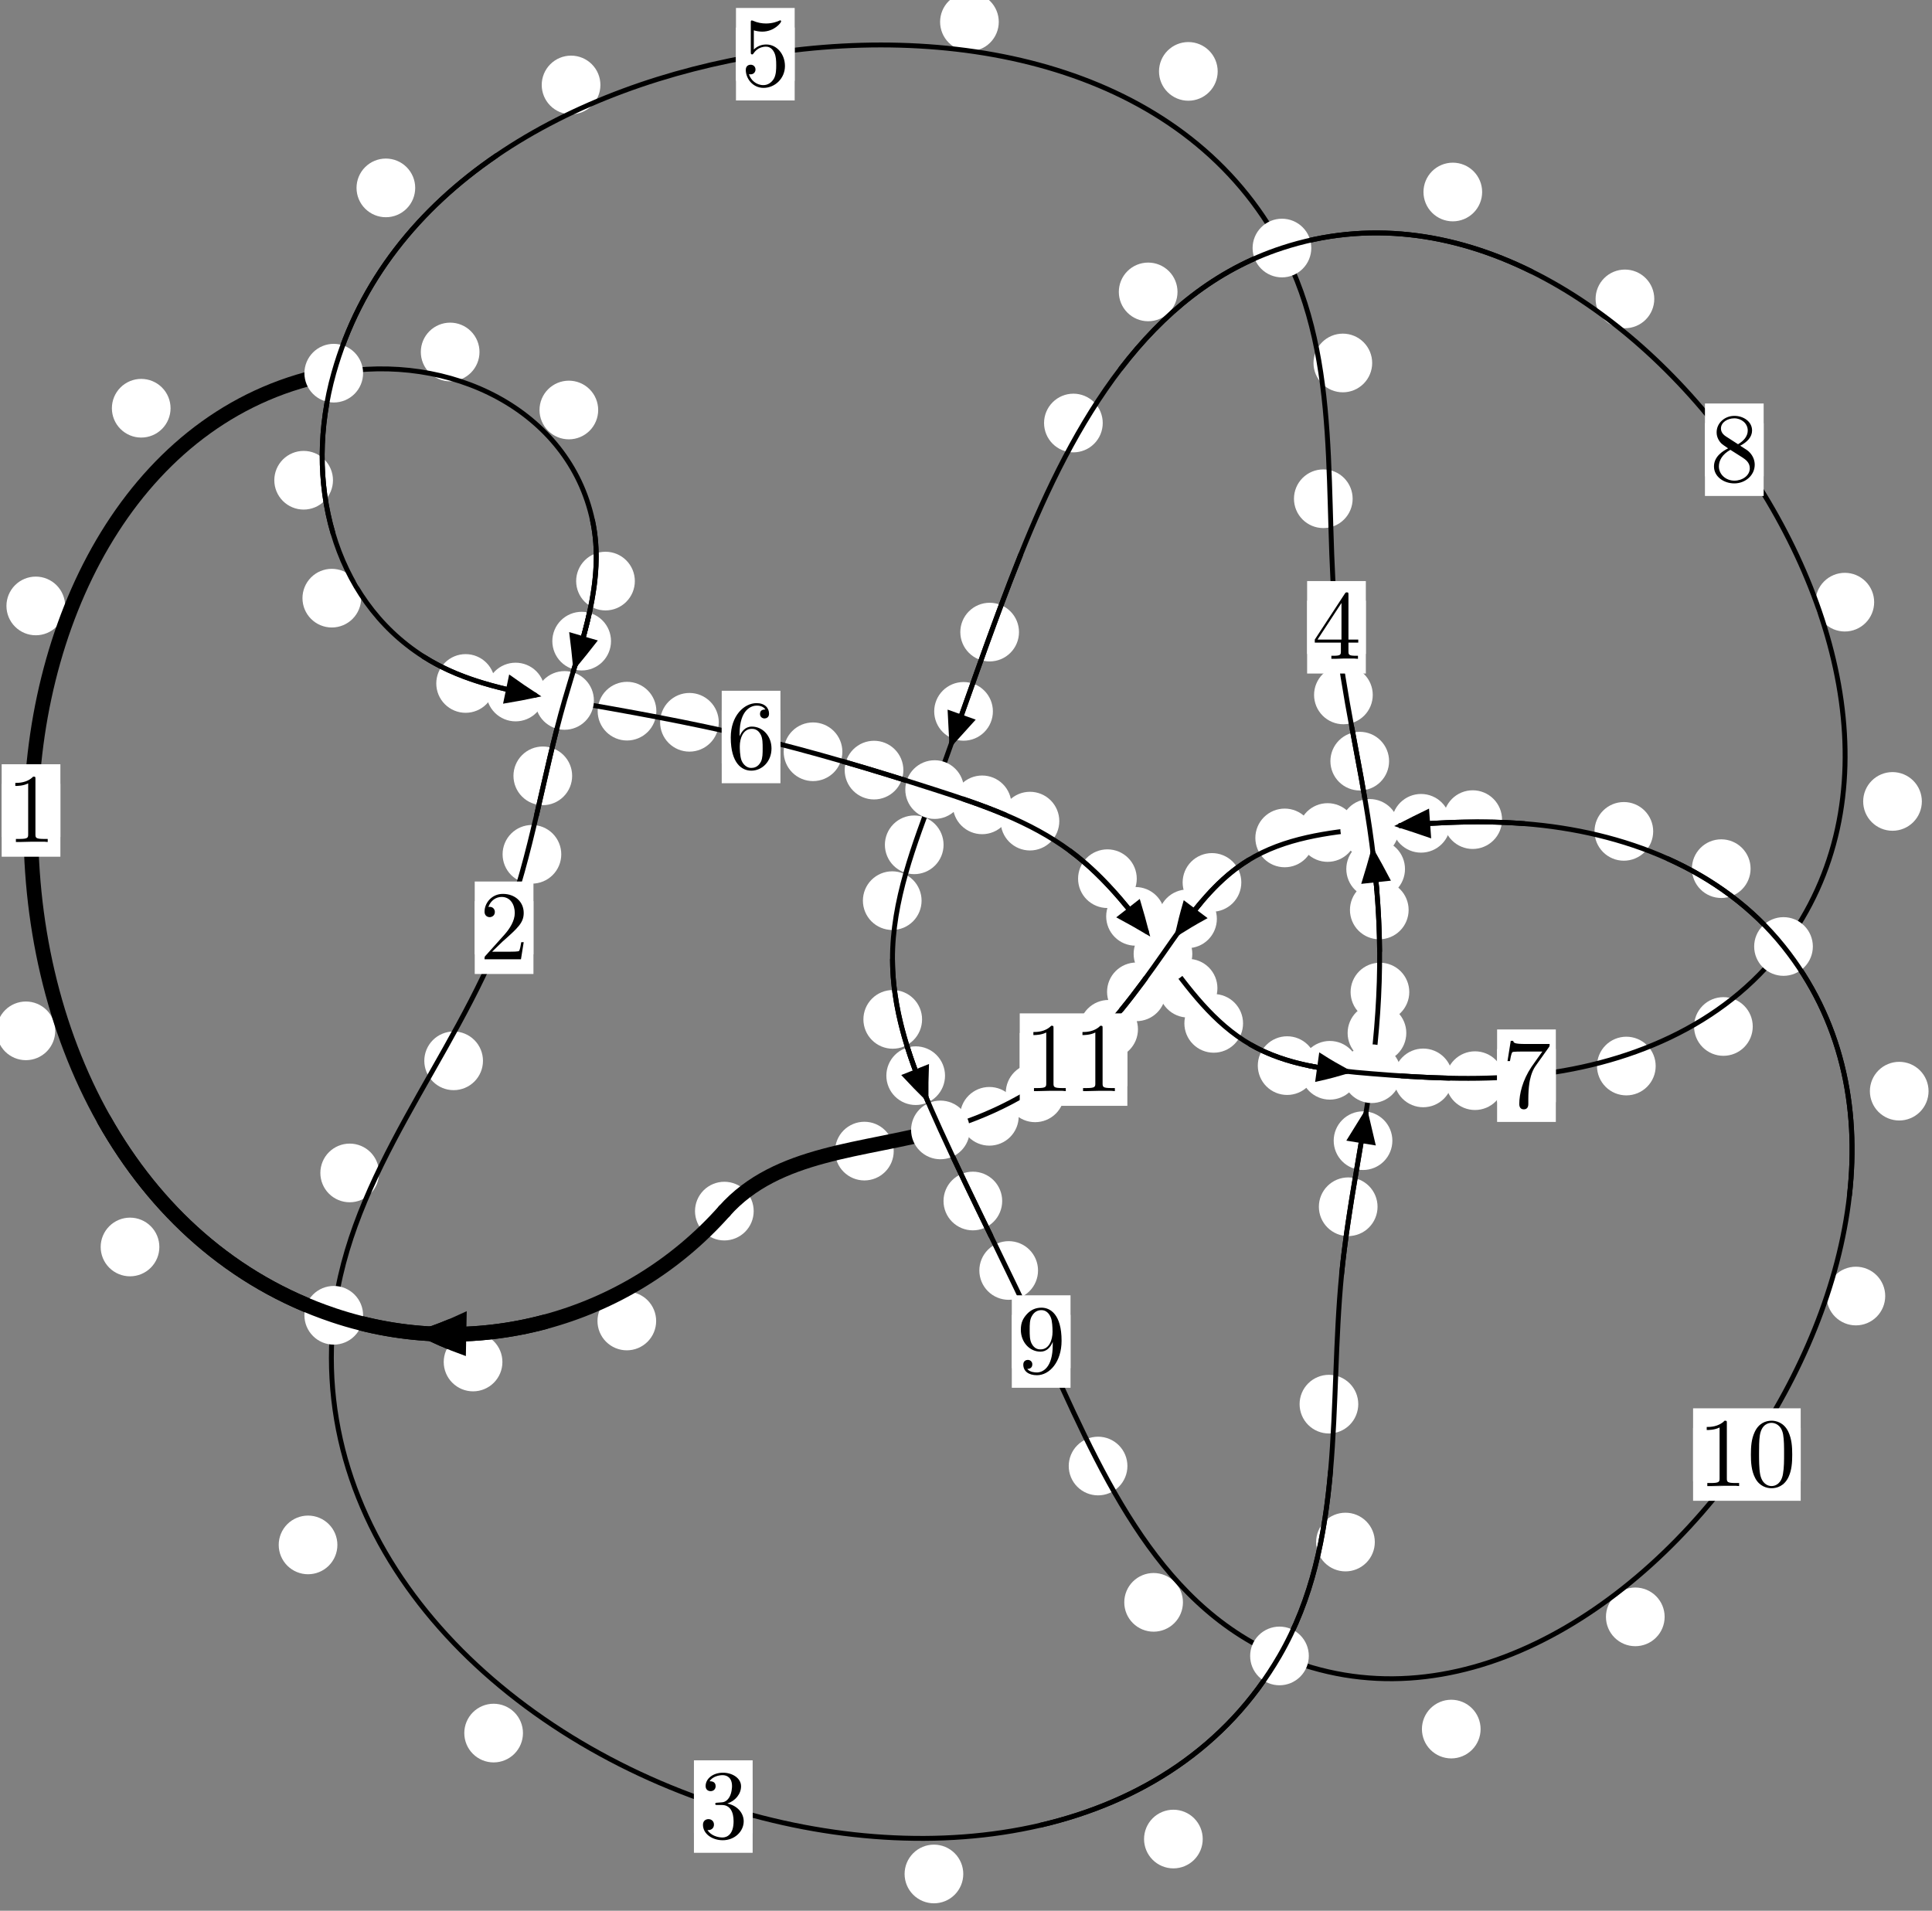 <?xml version="1.0"?>
<!-- Created by MetaPost 1.999 on 2021.07.06:0006 -->
<svg version="1.1" xmlns="http://www.w3.org/2000/svg" xmlns:xlink="http://www.w3.org/1999/xlink" width="196.815" height="194.664" viewBox="0 0 196.815 194.664">
<rect x="0" y="0" width="196.815" height="194.664" fill="#808080" stroke="none"/>
<!-- Original BoundingBox: -34.350357 -59.905960 162.464401 134.757782 -->
  <defs>
    <g transform="scale(0.01,0.01)" id="GLYPHcmr10_48">
      <path style="fill-rule: evenodd;" d="M460 -320C460 -400,455 -480,420 -554C374 -650,292 -666,250 -666C190 -666,117 -640,76 -547C44 -478,39 -400,39 -320C39 -245,43 -155,84 -79C127 2,200 22,249 22C303 22,379 1,423 -94C455 -163,460 -241,460 -320M249 -0C210 -0,151 -25,133 -121C122 -181,122 -273,122 -332C122 -396,122 -462,130 -516C149 -635,224 -644,249 -644C282 -644,348 -626,367 -527C377 -471,377 -395,377 -332C377 -257,377 -189,366 -125C351 -30,294 -0,249 -0"></path>
    </g>
    <g transform="scale(0.01,0.01)" id="GLYPHcmr10_49">
      <path style="fill-rule: evenodd;" d="M294 -640C294 -664,294 -666,271 -666C209 -602,121 -602,89 -602L89 -571C109 -571,168 -571,220 -597L220 -79C220 -43,217 -31,127 -31L95 -31L95 -0L257 -0L130 -3L217 -3L257 -3L297 -3L384 -3L419 -0L419 -31L387 -31C297 -31,294 -42,294 -79"></path>
    </g>
    <g transform="scale(0.01,0.01)" id="GLYPHcmr10_50">
      <path style="fill-rule: evenodd;" d="M127 -77L233 -180C389 -318,449 -372,449 -472C449 -586,359 -666,237 -666C124 -666,50 -574,50 -485C50 -429,100 -429,103 -429C120 -429,155 -441,155 -482C155 -508,137 -534,102 -534C94 -534,92 -534,89 -533C112 -598,166 -635,224 -635C315 -635,358 -554,358 -472C358 -392,308 -313,253 -251L61 -37C50 -26,50 -24,50 -0L421 -0L449 -174L424 -174C419 -144,412 -100,402 -85C395 -77,329 -77,307 -77"></path>
    </g>
    <g transform="scale(0.01,0.01)" id="GLYPHcmr10_51">
      <path style="fill-rule: evenodd;" d="M290 -352C372 -379,430 -449,430 -528C430 -610,342 -666,246 -666C145 -666,69 -606,69 -530C69 -497,91 -478,120 -478C151 -478,171 -500,171 -529C171 -579,124 -579,109 -579C140 -628,206 -641,242 -641C283 -641,338 -619,338 -529C338 -517,336 -459,310 -415C280 -367,246 -364,221 -363C213 -362,189 -360,182 -360C174 -359,167 -358,167 -348C167 -337,174 -337,191 -337L235 -337C317 -337,354 -269,354 -171C354 -35,285 -6,241 -6C198 -6,123 -23,88 -82C123 -77,154 -99,154 -137C154 -173,127 -193,98 -193C74 -193,42 -179,42 -135C42 -44,135 22,244 22C366 22,457 -69,457 -171C457 -253,394 -331,290 -352"></path>
    </g>
    <g transform="scale(0.01,0.01)" id="GLYPHcmr10_52">
      <path style="fill-rule: evenodd;" d="M294 -165L294 -78C294 -42,292 -31,218 -31L197 -31L197 -0L332 -0L238 -3L290 -3L332 -3L374 -3L427 -3L468 -0L468 -31L447 -31C373 -31,371 -42,371 -78L371 -165L471 -165L471 -196L371 -196L371 -651C371 -671,371 -677,355 -677C346 -677,343 -677,335 -665L28 -196L28 -165M300 -196L56 -196L300 -569"></path>
    </g>
    <g transform="scale(0.01,0.01)" id="GLYPHcmr10_53">
      <path style="fill-rule: evenodd;" d="M449 -201C449 -320,367 -420,259 -420C211 -420,168 -404,132 -369L132 -564C152 -558,185 -551,217 -551C340 -551,410 -642,410 -655C410 -661,407 -666,400 -666C399 -666,397 -666,392 -663C372 -654,323 -634,256 -634C216 -634,170 -641,123 -662C115 -665,113 -665,111 -665C101 -665,101 -657,101 -641L101 -345C101 -327,101 -319,115 -319C122 -319,124 -322,128 -328C139 -344,176 -398,257 -398C309 -398,334 -352,342 -334C358 -297,360 -258,360 -208C360 -173,360 -113,336 -71C312 -32,275 -6,229 -6C156 -6,99 -59,82 -118C85 -117,88 -116,99 -116C132 -116,149 -141,149 -165C149 -189,132 -214,99 -214C85 -214,50 -207,50 -161C50 -75,119 22,231 22C347 22,449 -74,449 -201"></path>
    </g>
    <g transform="scale(0.01,0.01)" id="GLYPHcmr10_54">
      <path style="fill-rule: evenodd;" d="M132 -328L132 -352C132 -605,256 -641,307 -641C331 -641,373 -635,395 -601C380 -601,340 -601,340 -556C340 -525,364 -510,386 -510C402 -510,432 -519,432 -558C432 -618,388 -666,305 -666C177 -666,42 -537,42 -316C42 -49,158 22,251 22C362 22,457 -72,457 -204C457 -331,368 -427,257 -427C189 -427,152 -376,132 -328M251 -6C188 -6,158 -66,152 -81C134 -128,134 -208,134 -226C134 -304,166 -404,256 -404C272 -404,318 -404,349 -342C367 -305,367 -254,367 -205C367 -157,367 -107,350 -71C320 -11,274 -6,251 -6"></path>
    </g>
    <g transform="scale(0.01,0.01)" id="GLYPHcmr10_55">
      <path style="fill-rule: evenodd;" d="M476 -609C485 -621,485 -623,485 -644L242 -644C120 -644,118 -657,114 -676L89 -676L56 -470L81 -470C84 -486,93 -549,106 -561C113 -567,191 -567,204 -567L411 -567C400 -551,321 -442,299 -409C209 -274,176 -135,176 -33C176 -23,176 22,222 22C268 22,268 -23,268 -33L268 -84C268 -139,271 -194,279 -248C283 -271,297 -357,341 -419"></path>
    </g>
    <g transform="scale(0.01,0.01)" id="GLYPHcmr10_56">
      <path style="fill-rule: evenodd;" d="M163 -457C117 -487,113 -521,113 -538C113 -599,178 -641,249 -641C322 -641,386 -589,386 -517C386 -460,347 -412,287 -377M309 -362C381 -399,430 -451,430 -517C430 -609,341 -666,250 -666C150 -666,69 -592,69 -499C69 -481,71 -436,113 -389C124 -377,161 -352,186 -335C128 -306,42 -250,42 -151C42 -45,144 22,249 22C362 22,457 -61,457 -168C457 -204,446 -249,408 -291C389 -312,373 -322,309 -362M209 -320L332 -242C360 -223,407 -193,407 -132C407 -58,332 -6,250 -6C164 -6,92 -68,92 -151C92 -209,124 -273,209 -320"></path>
    </g>
    <g transform="scale(0.01,0.01)" id="GLYPHcmr10_57">
      <path style="fill-rule: evenodd;" d="M367 -318L367 -286C367 -52,263 -6,205 -6C188 -6,134 -8,107 -42C151 -42,159 -71,159 -88C159 -119,135 -134,113 -134C97 -134,67 -125,67 -86C67 -19,121 22,206 22C335 22,457 -114,457 -329C457 -598,342 -666,253 -666C198 -666,149 -648,106 -603C65 -558,42 -516,42 -441C42 -316,130 -218,242 -218C303 -218,344 -260,367 -318M243 -241C227 -241,181 -241,150 -304C132 -341,132 -391,132 -440C132 -494,132 -541,153 -578C180 -628,218 -641,253 -641C299 -641,332 -607,349 -562C361 -530,365 -467,365 -421C365 -338,331 -241,243 -241"></path>
    </g>
  </defs>
  <path d="M66.843 134.581C66.843 133.788,66.528 133.028,65.968 132.467C65.407 131.907,64.647 131.592,63.854 131.592C63.062 131.592,62.301 131.907,61.741 132.467C61.181 133.028,60.866 133.788,60.866 134.581C60.866 135.373,61.181 136.133,61.741 136.694C62.301 137.254,63.062 137.569,63.854 137.569C64.647 137.569,65.407 137.254,65.968 136.694C66.528 136.133,66.843 135.373,66.843 134.581Z" style="fill: rgb(100%,100%,100%);stroke: none;"></path>
  <path d="M76.779 123.385C76.779 122.592,76.464 121.832,75.903 121.271C75.343 120.711,74.583 120.396,73.79 120.396C72.997 120.396,72.237 120.711,71.677 121.271C71.116 121.832,70.801 122.592,70.801 123.385C70.801 124.177,71.116 124.938,71.677 125.498C72.237 126.059,72.997 126.374,73.79 126.374C74.583 126.374,75.343 126.059,75.903 125.498C76.464 124.938,76.779 124.177,76.779 123.385Z" style="fill: rgb(100%,100%,100%);stroke: none;"></path>
  <path d="M16.234 127.04C16.234 126.248,15.919 125.487,15.358 124.927C14.798 124.366,14.038 124.051,13.245 124.051C12.452 124.051,11.692 124.366,11.132 124.927C10.571 125.487,10.256 126.248,10.256 127.04C10.256 127.833,10.571 128.593,11.132 129.154C11.692 129.714,12.452 130.029,13.245 130.029C14.038 130.029,14.798 129.714,15.358 129.154C15.919 128.593,16.234 127.833,16.234 127.04Z" style="fill: rgb(100%,100%,100%);stroke: none;"></path>
  <path d="M51.181 138.759C51.181 137.966,50.866 137.206,50.305 136.646C49.745 136.085,48.985 135.77,48.192 135.77C47.399 135.77,46.639 136.085,46.079 136.646C45.518 137.206,45.203 137.966,45.203 138.759C45.203 139.552,45.518 140.312,46.079 140.872C46.639 141.433,47.399 141.748,48.192 141.748C48.985 141.748,49.745 141.433,50.305 140.872C50.866 140.312,51.181 139.552,51.181 138.759Z" style="fill: rgb(100%,100%,100%);stroke: none;"></path>
  <path d="M6.634 61.732C6.634 60.939,6.319 60.179,5.759 59.619C5.198 59.058,4.438 58.743,3.645 58.743C2.853 58.743,2.092 59.058,1.532 59.619C0.972 60.179,0.657 60.939,0.657 61.732C0.657 62.525,0.972 63.285,1.532 63.845C2.092 64.406,2.853 64.721,3.645 64.721C4.438 64.721,5.198 64.406,5.759 63.845C6.319 63.285,6.634 62.525,6.634 61.732Z" style="fill: rgb(100%,100%,100%);stroke: none;"></path>
  <path d="M5.627 105.02C5.627 104.228,5.312 103.467,4.752 102.907C4.191 102.347,3.431 102.032,2.638 102.032C1.846 102.032,1.086 102.347,0.525 102.907C-0.035 103.467,-0.35 104.228,-0.35 105.02C-0.35 105.813,-0.035 106.573,0.525 107.134C1.086 107.694,1.846 108.009,2.638 108.009C3.431 108.009,4.191 107.694,4.752 107.134C5.312 106.573,5.627 105.813,5.627 105.02Z" style="fill: rgb(100%,100%,100%);stroke: none;"></path>
  <path d="M48.847 35.859C48.847 35.066,48.532 34.306,47.972 33.746C47.411 33.185,46.651 32.87,45.858 32.87C45.066 32.87,44.305 33.185,43.745 33.746C43.184 34.306,42.869 35.066,42.869 35.859C42.869 36.652,43.184 37.412,43.745 37.972C44.305 38.533,45.066 38.848,45.858 38.848C46.651 38.848,47.411 38.533,47.972 37.972C48.532 37.412,48.847 36.652,48.847 35.859Z" style="fill: rgb(100%,100%,100%);stroke: none;"></path>
  <path d="M17.375 41.59C17.375 40.797,17.06 40.037,16.5 39.477C15.939 38.916,15.179 38.601,14.386 38.601C13.594 38.601,12.833 38.916,12.273 39.477C11.712 40.037,11.398 40.797,11.398 41.59C11.398 42.383,11.712 43.143,12.273 43.703C12.833 44.264,13.594 44.579,14.386 44.579C15.179 44.579,15.939 44.264,16.5 43.703C17.06 43.143,17.375 42.383,17.375 41.59Z" style="fill: rgb(100%,100%,100%);stroke: none;"></path>
  <path d="M64.672 59.2C64.672 58.407,64.357 57.647,63.796 57.087C63.236 56.526,62.476 56.211,61.683 56.211C60.89 56.211,60.13 56.526,59.57 57.087C59.009 57.647,58.694 58.407,58.694 59.2C58.694 59.993,59.009 60.753,59.57 61.313C60.13 61.874,60.89 62.189,61.683 62.189C62.476 62.189,63.236 61.874,63.796 61.313C64.357 60.753,64.672 59.993,64.672 59.2Z" style="fill: rgb(100%,100%,100%);stroke: none;"></path>
  <path d="M60.938 41.771C60.938 40.978,60.624 40.218,60.063 39.657C59.503 39.097,58.742 38.782,57.95 38.782C57.157 38.782,56.397 39.097,55.836 39.657C55.276 40.218,54.961 40.978,54.961 41.771C54.961 42.563,55.276 43.324,55.836 43.884C56.397 44.444,57.157 44.759,57.95 44.759C58.742 44.759,59.503 44.444,60.063 43.884C60.624 43.324,60.938 42.563,60.938 41.771Z" style="fill: rgb(100%,100%,100%);stroke: none;"></path>
  <path d="M58.285 79.042C58.285 78.249,57.97 77.489,57.409 76.929C56.849 76.368,56.089 76.053,55.296 76.053C54.503 76.053,53.743 76.368,53.183 76.929C52.622 77.489,52.307 78.249,52.307 79.042C52.307 79.835,52.622 80.595,53.183 81.155C53.743 81.716,54.503 82.031,55.296 82.031C56.089 82.031,56.849 81.716,57.409 81.155C57.97 80.595,58.285 79.835,58.285 79.042Z" style="fill: rgb(100%,100%,100%);stroke: none;"></path>
  <path d="M62.244 65.318C62.244 64.525,61.93 63.765,61.369 63.204C60.809 62.644,60.048 62.329,59.256 62.329C58.463 62.329,57.703 62.644,57.142 63.204C56.582 63.765,56.267 64.525,56.267 65.318C56.267 66.11,56.582 66.87,57.142 67.431C57.703 67.991,58.463 68.306,59.256 68.306C60.048 68.306,60.809 67.991,61.369 67.431C61.93 66.87,62.244 66.11,62.244 65.318Z" style="fill: rgb(100%,100%,100%);stroke: none;"></path>
  <path d="M49.201 108.074C49.201 107.281,48.886 106.521,48.326 105.961C47.766 105.4,47.005 105.085,46.213 105.085C45.42 105.085,44.66 105.4,44.099 105.961C43.539 106.521,43.224 107.281,43.224 108.074C43.224 108.867,43.539 109.627,44.099 110.187C44.66 110.748,45.42 111.063,46.213 111.063C47.005 111.063,47.766 110.748,48.326 110.187C48.886 109.627,49.201 108.867,49.201 108.074Z" style="fill: rgb(100%,100%,100%);stroke: none;"></path>
  <path d="M57.177 87.036C57.177 86.243,56.862 85.483,56.302 84.922C55.741 84.362,54.981 84.047,54.188 84.047C53.396 84.047,52.635 84.362,52.075 84.922C51.515 85.483,51.2 86.243,51.2 87.036C51.2 87.828,51.515 88.589,52.075 89.149C52.635 89.71,53.396 90.024,54.188 90.024C54.981 90.024,55.741 89.71,56.302 89.149C56.862 88.589,57.177 87.828,57.177 87.036Z" style="fill: rgb(100%,100%,100%);stroke: none;"></path>
  <path d="M34.37 157.393C34.37 156.601,34.056 155.841,33.495 155.28C32.935 154.72,32.174 154.405,31.382 154.405C30.589 154.405,29.829 154.72,29.268 155.28C28.708 155.841,28.393 156.601,28.393 157.393C28.393 158.186,28.708 158.946,29.268 159.507C29.829 160.067,30.589 160.382,31.382 160.382C32.174 160.382,32.935 160.067,33.495 159.507C34.056 158.946,34.37 158.186,34.37 157.393Z" style="fill: rgb(100%,100%,100%);stroke: none;"></path>
  <path d="M38.612 119.497C38.612 118.704,38.297 117.944,37.737 117.383C37.176 116.823,36.416 116.508,35.623 116.508C34.831 116.508,34.07 116.823,33.51 117.383C32.949 117.944,32.635 118.704,32.635 119.497C32.635 120.289,32.949 121.049,33.51 121.61C34.07 122.17,34.831 122.485,35.623 122.485C36.416 122.485,37.176 122.17,37.737 121.61C38.297 121.049,38.612 120.289,38.612 119.497Z" style="fill: rgb(100%,100%,100%);stroke: none;"></path>
  <path d="M98.13 190.917C98.13 190.125,97.815 189.364,97.255 188.804C96.694 188.243,95.934 187.928,95.141 187.928C94.349 187.928,93.588 188.243,93.028 188.804C92.467 189.364,92.152 190.125,92.152 190.917C92.152 191.71,92.467 192.47,93.028 193.031C93.588 193.591,94.349 193.906,95.141 193.906C95.934 193.906,96.694 193.591,97.255 193.031C97.815 192.47,98.13 191.71,98.13 190.917Z" style="fill: rgb(100%,100%,100%);stroke: none;"></path>
  <path d="M53.275 176.563C53.275 175.77,52.96 175.01,52.4 174.45C51.839 173.889,51.079 173.574,50.286 173.574C49.494 173.574,48.733 173.889,48.173 174.45C47.613 175.01,47.298 175.77,47.298 176.563C47.298 177.356,47.613 178.116,48.173 178.676C48.733 179.237,49.494 179.552,50.286 179.552C51.079 179.552,51.839 179.237,52.4 178.676C52.96 178.116,53.275 177.356,53.275 176.563Z" style="fill: rgb(100%,100%,100%);stroke: none;"></path>
  <path d="M140.054 157.101C140.054 156.308,139.739 155.548,139.179 154.988C138.618 154.427,137.858 154.112,137.065 154.112C136.273 154.112,135.512 154.427,134.952 154.988C134.391 155.548,134.076 156.308,134.076 157.101C134.076 157.894,134.391 158.654,134.952 159.214C135.512 159.775,136.273 160.09,137.065 160.09C137.858 160.09,138.618 159.775,139.179 159.214C139.739 158.654,140.054 157.894,140.054 157.101Z" style="fill: rgb(100%,100%,100%);stroke: none;"></path>
  <path d="M122.523 187.359C122.523 186.566,122.208 185.806,121.648 185.245C121.087 184.685,120.327 184.37,119.534 184.37C118.742 184.37,117.982 184.685,117.421 185.245C116.861 185.806,116.546 186.566,116.546 187.359C116.546 188.151,116.861 188.912,117.421 189.472C117.982 190.033,118.742 190.347,119.534 190.347C120.327 190.347,121.087 190.033,121.648 189.472C122.208 188.912,122.523 188.151,122.523 187.359Z" style="fill: rgb(100%,100%,100%);stroke: none;"></path>
  <path d="M140.332 122.942C140.332 122.149,140.017 121.389,139.457 120.829C138.896 120.268,138.136 119.953,137.343 119.953C136.551 119.953,135.791 120.268,135.23 120.829C134.67 121.389,134.355 122.149,134.355 122.942C134.355 123.735,134.67 124.495,135.23 125.055C135.791 125.616,136.551 125.931,137.343 125.931C138.136 125.931,138.896 125.616,139.457 125.055C140.017 124.495,140.332 123.735,140.332 122.942Z" style="fill: rgb(100%,100%,100%);stroke: none;"></path>
  <path d="M138.368 143.052C138.368 142.26,138.053 141.499,137.493 140.939C136.932 140.378,136.172 140.064,135.38 140.064C134.587 140.064,133.827 140.378,133.266 140.939C132.706 141.499,132.391 142.26,132.391 143.052C132.391 143.845,132.706 144.605,133.266 145.166C133.827 145.726,134.587 146.041,135.38 146.041C136.172 146.041,136.932 145.726,137.493 145.166C138.053 144.605,138.368 143.845,138.368 143.052Z" style="fill: rgb(100%,100%,100%);stroke: none;"></path>
  <path d="M143.261 105.242C143.261 104.449,142.946 103.689,142.386 103.128C141.825 102.568,141.065 102.253,140.272 102.253C139.48 102.253,138.719 102.568,138.159 103.128C137.598 103.689,137.284 104.449,137.284 105.242C137.284 106.034,137.598 106.795,138.159 107.355C138.719 107.916,139.48 108.23,140.272 108.23C141.065 108.23,141.825 107.916,142.386 107.355C142.946 106.795,143.261 106.034,143.261 105.242Z" style="fill: rgb(100%,100%,100%);stroke: none;"></path>
  <path d="M141.842 116.209C141.842 115.417,141.527 114.657,140.967 114.096C140.406 113.536,139.646 113.221,138.853 113.221C138.061 113.221,137.301 113.536,136.74 114.096C136.18 114.657,135.865 115.417,135.865 116.209C135.865 117.002,136.18 117.762,136.74 118.323C137.301 118.883,138.061 119.198,138.853 119.198C139.646 119.198,140.406 118.883,140.967 118.323C141.527 117.762,141.842 117.002,141.842 116.209Z" style="fill: rgb(100%,100%,100%);stroke: none;"></path>
  <path d="M143.498 92.704C143.498 91.911,143.184 91.151,142.623 90.591C142.063 90.03,141.302 89.715,140.51 89.715C139.717 89.715,138.957 90.03,138.396 90.591C137.836 91.151,137.521 91.911,137.521 92.704C137.521 93.497,137.836 94.257,138.396 94.817C138.957 95.378,139.717 95.693,140.51 95.693C141.302 95.693,142.063 95.378,142.623 94.817C143.184 94.257,143.498 93.497,143.498 92.704Z" style="fill: rgb(100%,100%,100%);stroke: none;"></path>
  <path d="M143.565 101.068C143.565 100.275,143.25 99.515,142.69 98.954C142.129 98.394,141.369 98.079,140.576 98.079C139.784 98.079,139.023 98.394,138.463 98.954C137.902 99.515,137.587 100.275,137.587 101.068C137.587 101.86,137.902 102.621,138.463 103.181C139.023 103.741,139.784 104.056,140.576 104.056C141.369 104.056,142.129 103.741,142.69 103.181C143.25 102.621,143.565 101.86,143.565 101.068Z" style="fill: rgb(100%,100%,100%);stroke: none;"></path>
  <path d="M141.507 77.544C141.507 76.751,141.192 75.991,140.632 75.43C140.071 74.87,139.311 74.555,138.519 74.555C137.726 74.555,136.966 74.87,136.405 75.43C135.845 75.991,135.53 76.751,135.53 77.544C135.53 78.337,135.845 79.097,136.405 79.657C136.966 80.218,137.726 80.533,138.519 80.533C139.311 80.533,140.071 80.218,140.632 79.657C141.192 79.097,141.507 78.337,141.507 77.544Z" style="fill: rgb(100%,100%,100%);stroke: none;"></path>
  <path d="M143.128 88.532C143.128 87.739,142.813 86.979,142.252 86.418C141.692 85.858,140.932 85.543,140.139 85.543C139.346 85.543,138.586 85.858,138.026 86.418C137.465 86.979,137.15 87.739,137.15 88.532C137.15 89.324,137.465 90.085,138.026 90.645C138.586 91.205,139.346 91.52,140.139 91.52C140.932 91.52,141.692 91.205,142.252 90.645C142.813 90.085,143.128 89.324,143.128 88.532Z" style="fill: rgb(100%,100%,100%);stroke: none;"></path>
  <path d="M137.795 50.811C137.795 50.018,137.48 49.258,136.92 48.697C136.359 48.137,135.599 47.822,134.807 47.822C134.014 47.822,133.254 48.137,132.693 48.697C132.133 49.258,131.818 50.018,131.818 50.811C131.818 51.603,132.133 52.364,132.693 52.924C133.254 53.484,134.014 53.799,134.807 53.799C135.599 53.799,136.359 53.484,136.92 52.924C137.48 52.364,137.795 51.603,137.795 50.811Z" style="fill: rgb(100%,100%,100%);stroke: none;"></path>
  <path d="M139.844 70.797C139.844 70.005,139.529 69.244,138.968 68.684C138.408 68.123,137.648 67.808,136.855 67.808C136.062 67.808,135.302 68.123,134.742 68.684C134.181 69.244,133.866 70.005,133.866 70.797C133.866 71.59,134.181 72.35,134.742 72.911C135.302 73.471,136.062 73.786,136.855 73.786C137.648 73.786,138.408 73.471,138.968 72.911C139.529 72.35,139.844 71.59,139.844 70.797Z" style="fill: rgb(100%,100%,100%);stroke: none;"></path>
  <path d="M124.047 7.273C124.047 6.48,123.732 5.72,123.171 5.16C122.611 4.599,121.851 4.284,121.058 4.284C120.265 4.284,119.505 4.599,118.945 5.16C118.384 5.72,118.069 6.48,118.069 7.273C118.069 8.066,118.384 8.826,118.945 9.386C119.505 9.947,120.265 10.262,121.058 10.262C121.851 10.262,122.611 9.947,123.171 9.386C123.732 8.826,124.047 8.066,124.047 7.273Z" style="fill: rgb(100%,100%,100%);stroke: none;"></path>
  <path d="M139.785 36.979C139.785 36.186,139.47 35.426,138.91 34.866C138.349 34.305,137.589 33.99,136.797 33.99C136.004 33.99,135.244 34.305,134.683 34.866C134.123 35.426,133.808 36.186,133.808 36.979C133.808 37.772,134.123 38.532,134.683 39.092C135.244 39.653,136.004 39.968,136.797 39.968C137.589 39.968,138.349 39.653,138.91 39.092C139.47 38.532,139.785 37.772,139.785 36.979Z" style="fill: rgb(100%,100%,100%);stroke: none;"></path>
  <path d="M61.164 8.655C61.164 7.863,60.849 7.103,60.288 6.542C59.728 5.982,58.968 5.667,58.175 5.667C57.382 5.667,56.622 5.982,56.062 6.542C55.501 7.103,55.186 7.863,55.186 8.655C55.186 9.448,55.501 10.208,56.062 10.769C56.622 11.329,57.382 11.644,58.175 11.644C58.968 11.644,59.728 11.329,60.288 10.769C60.849 10.208,61.164 9.448,61.164 8.655Z" style="fill: rgb(100%,100%,100%);stroke: none;"></path>
  <path d="M101.746 2.231C101.746 1.438,101.431 0.678,100.871 0.118C100.31 -0.443,99.55 -0.758,98.758 -0.758C97.965 -0.758,97.205 -0.443,96.644 0.118C96.084 0.678,95.769 1.438,95.769 2.231C95.769 3.024,96.084 3.784,96.644 4.344C97.205 4.905,97.965 5.22,98.758 5.22C99.55 5.22,100.31 4.905,100.871 4.344C101.431 3.784,101.746 3.024,101.746 2.231Z" style="fill: rgb(100%,100%,100%);stroke: none;"></path>
  <path d="M33.921 48.926C33.921 48.133,33.606 47.373,33.046 46.812C32.486 46.252,31.725 45.937,30.933 45.937C30.14 45.937,29.38 46.252,28.819 46.812C28.259 47.373,27.944 48.133,27.944 48.926C27.944 49.718,28.259 50.479,28.819 51.039C29.38 51.6,30.14 51.915,30.933 51.915C31.725 51.915,32.486 51.6,33.046 51.039C33.606 50.479,33.921 49.718,33.921 48.926Z" style="fill: rgb(100%,100%,100%);stroke: none;"></path>
  <path d="M42.297 19.142C42.297 18.349,41.982 17.589,41.422 17.029C40.861 16.468,40.101 16.153,39.308 16.153C38.516 16.153,37.756 16.468,37.195 17.029C36.635 17.589,36.32 18.349,36.32 19.142C36.32 19.935,36.635 20.695,37.195 21.255C37.756 21.816,38.516 22.131,39.308 22.131C40.101 22.131,40.861 21.816,41.422 21.255C41.982 20.695,42.297 19.935,42.297 19.142Z" style="fill: rgb(100%,100%,100%);stroke: none;"></path>
  <path d="M50.422 69.63C50.422 68.838,50.107 68.077,49.546 67.517C48.986 66.956,48.226 66.641,47.433 66.641C46.64 66.641,45.88 66.956,45.32 67.517C44.759 68.077,44.444 68.838,44.444 69.63C44.444 70.423,44.759 71.183,45.32 71.744C45.88 72.304,46.64 72.619,47.433 72.619C48.226 72.619,48.986 72.304,49.546 71.744C50.107 71.183,50.422 70.423,50.422 69.63Z" style="fill: rgb(100%,100%,100%);stroke: none;"></path>
  <path d="M36.79 60.939C36.79 60.147,36.475 59.387,35.915 58.826C35.354 58.266,34.594 57.951,33.801 57.951C33.009 57.951,32.249 58.266,31.688 58.826C31.128 59.387,30.813 60.147,30.813 60.939C30.813 61.732,31.128 62.492,31.688 63.053C32.249 63.613,33.009 63.928,33.801 63.928C34.594 63.928,35.354 63.613,35.915 63.053C36.475 62.492,36.79 61.732,36.79 60.939Z" style="fill: rgb(100%,100%,100%);stroke: none;"></path>
  <path d="M66.864 72.452C66.864 71.659,66.549 70.899,65.989 70.339C65.428 69.778,64.668 69.463,63.875 69.463C63.083 69.463,62.322 69.778,61.762 70.339C61.201 70.899,60.886 71.659,60.886 72.452C60.886 73.245,61.201 74.005,61.762 74.565C62.322 75.126,63.083 75.441,63.875 75.441C64.668 75.441,65.428 75.126,65.989 74.565C66.549 74.005,66.864 73.245,66.864 72.452Z" style="fill: rgb(100%,100%,100%);stroke: none;"></path>
  <path d="M55.514 70.503C55.514 69.71,55.199 68.95,54.638 68.389C54.078 67.829,53.318 67.514,52.525 67.514C51.732 67.514,50.972 67.829,50.412 68.389C49.851 68.95,49.536 69.71,49.536 70.503C49.536 71.295,49.851 72.055,50.412 72.616C50.972 73.176,51.732 73.491,52.525 73.491C53.318 73.491,54.078 73.176,54.638 72.616C55.199 72.055,55.514 71.295,55.514 70.503Z" style="fill: rgb(100%,100%,100%);stroke: none;"></path>
  <path d="M85.812 76.589C85.812 75.796,85.497 75.036,84.937 74.475C84.376 73.915,83.616 73.6,82.823 73.6C82.031 73.6,81.27 73.915,80.71 74.475C80.149 75.036,79.835 75.796,79.835 76.589C79.835 77.381,80.149 78.142,80.71 78.702C81.27 79.262,82.031 79.577,82.823 79.577C83.616 79.577,84.376 79.262,84.937 78.702C85.497 78.142,85.812 77.381,85.812 76.589Z" style="fill: rgb(100%,100%,100%);stroke: none;"></path>
  <path d="M73.222 73.586C73.222 72.793,72.907 72.033,72.347 71.473C71.786 70.912,71.026 70.597,70.234 70.597C69.441 70.597,68.681 70.912,68.12 71.473C67.56 72.033,67.245 72.793,67.245 73.586C67.245 74.379,67.56 75.139,68.12 75.699C68.681 76.26,69.441 76.575,70.234 76.575C71.026 76.575,71.786 76.26,72.347 75.699C72.907 75.139,73.222 74.379,73.222 73.586Z" style="fill: rgb(100%,100%,100%);stroke: none;"></path>
  <path d="M103.04 81.997C103.04 81.204,102.725 80.444,102.164 79.884C101.604 79.323,100.844 79.008,100.051 79.008C99.258 79.008,98.498 79.323,97.938 79.884C97.377 80.444,97.062 81.204,97.062 81.997C97.062 82.79,97.377 83.55,97.938 84.11C98.498 84.671,99.258 84.986,100.051 84.986C100.844 84.986,101.604 84.671,102.164 84.11C102.725 83.55,103.04 82.79,103.04 81.997Z" style="fill: rgb(100%,100%,100%);stroke: none;"></path>
  <path d="M92.027 78.457C92.027 77.664,91.712 76.904,91.151 76.344C90.591 75.783,89.831 75.468,89.038 75.468C88.245 75.468,87.485 75.783,86.925 76.344C86.364 76.904,86.049 77.664,86.049 78.457C86.049 79.25,86.364 80.01,86.925 80.57C87.485 81.131,88.245 81.446,89.038 81.446C89.831 81.446,90.591 81.131,91.151 80.57C91.712 80.01,92.027 79.25,92.027 78.457Z" style="fill: rgb(100%,100%,100%);stroke: none;"></path>
  <path d="M115.803 89.519C115.803 88.727,115.488 87.967,114.927 87.406C114.367 86.846,113.607 86.531,112.814 86.531C112.021 86.531,111.261 86.846,110.701 87.406C110.14 87.967,109.825 88.727,109.825 89.519C109.825 90.312,110.14 91.072,110.701 91.633C111.261 92.193,112.021 92.508,112.814 92.508C113.607 92.508,114.367 92.193,114.927 91.633C115.488 91.072,115.803 90.312,115.803 89.519Z" style="fill: rgb(100%,100%,100%);stroke: none;"></path>
  <path d="M107.912 83.655C107.912 82.862,107.597 82.102,107.037 81.542C106.476 80.981,105.716 80.666,104.924 80.666C104.131 80.666,103.371 80.981,102.81 81.542C102.25 82.102,101.935 82.862,101.935 83.655C101.935 84.448,102.25 85.208,102.81 85.768C103.371 86.329,104.131 86.644,104.924 86.644C105.716 86.644,106.476 86.329,107.037 85.768C107.597 85.208,107.912 84.448,107.912 83.655Z" style="fill: rgb(100%,100%,100%);stroke: none;"></path>
  <path d="M124.02 100.677C124.02 99.884,123.705 99.124,123.145 98.564C122.584 98.003,121.824 97.688,121.031 97.688C120.239 97.688,119.479 98.003,118.918 98.564C118.358 99.124,118.043 99.884,118.043 100.677C118.043 101.47,118.358 102.23,118.918 102.79C119.479 103.351,120.239 103.666,121.031 103.666C121.824 103.666,122.584 103.351,123.145 102.79C123.705 102.23,124.02 101.47,124.02 100.677Z" style="fill: rgb(100%,100%,100%);stroke: none;"></path>
  <path d="M118.666 93.358C118.666 92.565,118.351 91.805,117.791 91.244C117.23 90.684,116.47 90.369,115.677 90.369C114.885 90.369,114.125 90.684,113.564 91.244C113.004 91.805,112.689 92.565,112.689 93.358C112.689 94.15,113.004 94.911,113.564 95.471C114.125 96.032,114.885 96.346,115.677 96.346C116.47 96.346,117.23 96.032,117.791 95.471C118.351 94.911,118.666 94.15,118.666 93.358Z" style="fill: rgb(100%,100%,100%);stroke: none;"></path>
  <path d="M134.111 108.563C134.111 107.77,133.796 107.01,133.236 106.45C132.675 105.889,131.915 105.574,131.122 105.574C130.33 105.574,129.569 105.889,129.009 106.45C128.449 107.01,128.134 107.77,128.134 108.563C128.134 109.356,128.449 110.116,129.009 110.676C129.569 111.237,130.33 111.552,131.122 111.552C131.915 111.552,132.675 111.237,133.236 110.676C133.796 110.116,134.111 109.356,134.111 108.563Z" style="fill: rgb(100%,100%,100%);stroke: none;"></path>
  <path d="M126.631 104.259C126.631 103.466,126.316 102.706,125.756 102.146C125.195 101.585,124.435 101.27,123.642 101.27C122.85 101.27,122.09 101.585,121.529 102.146C120.969 102.706,120.654 103.466,120.654 104.259C120.654 105.052,120.969 105.812,121.529 106.372C122.09 106.933,122.85 107.248,123.642 107.248C124.435 107.248,125.195 106.933,125.756 106.372C126.316 105.812,126.631 105.052,126.631 104.259Z" style="fill: rgb(100%,100%,100%);stroke: none;"></path>
  <path d="M147.973 109.815C147.973 109.023,147.658 108.262,147.098 107.702C146.537 107.141,145.777 106.826,144.985 106.826C144.192 106.826,143.432 107.141,142.871 107.702C142.311 108.262,141.996 109.023,141.996 109.815C141.996 110.608,142.311 111.368,142.871 111.929C143.432 112.489,144.192 112.804,144.985 112.804C145.777 112.804,146.537 112.489,147.098 111.929C147.658 111.368,147.973 110.608,147.973 109.815Z" style="fill: rgb(100%,100%,100%);stroke: none;"></path>
  <path d="M138.46 109.039C138.46 108.247,138.145 107.486,137.584 106.926C137.024 106.365,136.264 106.051,135.471 106.051C134.678 106.051,133.918 106.365,133.358 106.926C132.797 107.486,132.482 108.247,132.482 109.039C132.482 109.832,132.797 110.592,133.358 111.153C133.918 111.713,134.678 112.028,135.471 112.028C136.264 112.028,137.024 111.713,137.584 111.153C138.145 110.592,138.46 109.832,138.46 109.039Z" style="fill: rgb(100%,100%,100%);stroke: none;"></path>
  <path d="M168.666 108.607C168.666 107.814,168.351 107.054,167.79 106.493C167.23 105.933,166.47 105.618,165.677 105.618C164.884 105.618,164.124 105.933,163.564 106.493C163.003 107.054,162.688 107.814,162.688 108.607C162.688 109.399,163.003 110.16,163.564 110.72C164.124 111.281,164.884 111.595,165.677 111.595C166.47 111.595,167.23 111.281,167.79 110.72C168.351 110.16,168.666 109.399,168.666 108.607Z" style="fill: rgb(100%,100%,100%);stroke: none;"></path>
  <path d="M153.248 110.096C153.248 109.303,152.933 108.543,152.373 107.983C151.812 107.422,151.052 107.107,150.259 107.107C149.467 107.107,148.707 107.422,148.146 107.983C147.586 108.543,147.271 109.303,147.271 110.096C147.271 110.889,147.586 111.649,148.146 112.209C148.707 112.77,149.467 113.085,150.259 113.085C151.052 113.085,151.812 112.77,152.373 112.209C152.933 111.649,153.248 110.889,153.248 110.096Z" style="fill: rgb(100%,100%,100%);stroke: none;"></path>
  <path d="M195.781 81.648C195.781 80.855,195.466 80.095,194.906 79.535C194.345 78.974,193.585 78.659,192.792 78.659C192 78.659,191.239 78.974,190.679 79.535C190.118 80.095,189.804 80.855,189.804 81.648C189.804 82.441,190.118 83.201,190.679 83.761C191.239 84.322,192 84.637,192.792 84.637C193.585 84.637,194.345 84.322,194.906 83.761C195.466 83.201,195.781 82.441,195.781 81.648Z" style="fill: rgb(100%,100%,100%);stroke: none;"></path>
  <path d="M178.554 104.576C178.554 103.784,178.239 103.023,177.678 102.463C177.118 101.902,176.358 101.587,175.565 101.587C174.772 101.587,174.012 101.902,173.452 102.463C172.891 103.023,172.576 103.784,172.576 104.576C172.576 105.369,172.891 106.129,173.452 106.69C174.012 107.25,174.772 107.565,175.565 107.565C176.358 107.565,177.118 107.25,177.678 106.69C178.239 106.129,178.554 105.369,178.554 104.576Z" style="fill: rgb(100%,100%,100%);stroke: none;"></path>
  <path d="M168.523 30.451C168.523 29.659,168.208 28.898,167.647 28.338C167.087 27.777,166.327 27.463,165.534 27.463C164.741 27.463,163.981 27.777,163.421 28.338C162.86 28.898,162.545 29.659,162.545 30.451C162.545 31.244,162.86 32.004,163.421 32.565C163.981 33.125,164.741 33.44,165.534 33.44C166.327 33.44,167.087 33.125,167.647 32.565C168.208 32.004,168.523 31.244,168.523 30.451Z" style="fill: rgb(100%,100%,100%);stroke: none;"></path>
  <path d="M190.923 61.347C190.923 60.554,190.609 59.794,190.048 59.234C189.488 58.673,188.727 58.358,187.935 58.358C187.142 58.358,186.382 58.673,185.821 59.234C185.261 59.794,184.946 60.554,184.946 61.347C184.946 62.14,185.261 62.9,185.821 63.46C186.382 64.021,187.142 64.336,187.935 64.336C188.727 64.336,189.488 64.021,190.048 63.46C190.609 62.9,190.923 62.14,190.923 61.347Z" style="fill: rgb(100%,100%,100%);stroke: none;"></path>
  <path d="M119.954 29.739C119.954 28.947,119.639 28.187,119.079 27.626C118.518 27.066,117.758 26.751,116.965 26.751C116.173 26.751,115.412 27.066,114.852 27.626C114.291 28.187,113.976 28.947,113.976 29.739C113.976 30.532,114.291 31.292,114.852 31.853C115.412 32.413,116.173 32.728,116.965 32.728C117.758 32.728,118.518 32.413,119.079 31.853C119.639 31.292,119.954 30.532,119.954 29.739Z" style="fill: rgb(100%,100%,100%);stroke: none;"></path>
  <path d="M150.988 19.561C150.988 18.768,150.673 18.008,150.113 17.447C149.552 16.887,148.792 16.572,147.999 16.572C147.207 16.572,146.447 16.887,145.886 17.447C145.326 18.008,145.011 18.768,145.011 19.561C145.011 20.353,145.326 21.114,145.886 21.674C146.447 22.235,147.207 22.55,147.999 22.55C148.792 22.55,149.552 22.235,150.113 21.674C150.673 21.114,150.988 20.353,150.988 19.561Z" style="fill: rgb(100%,100%,100%);stroke: none;"></path>
  <path d="M103.806 64.397C103.806 63.604,103.491 62.844,102.93 62.284C102.37 61.723,101.61 61.408,100.817 61.408C100.024 61.408,99.264 61.723,98.704 62.284C98.143 62.844,97.828 63.604,97.828 64.397C97.828 65.19,98.143 65.95,98.704 66.51C99.264 67.071,100.024 67.386,100.817 67.386C101.61 67.386,102.37 67.071,102.93 66.51C103.491 65.95,103.806 65.19,103.806 64.397Z" style="fill: rgb(100%,100%,100%);stroke: none;"></path>
  <path d="M112.337 43.096C112.337 42.303,112.022 41.543,111.462 40.983C110.901 40.422,110.141 40.107,109.348 40.107C108.555 40.107,107.795 40.422,107.235 40.983C106.674 41.543,106.359 42.303,106.359 43.096C106.359 43.889,106.674 44.649,107.235 45.209C107.795 45.77,108.555 46.085,109.348 46.085C110.141 46.085,110.901 45.77,111.462 45.209C112.022 44.649,112.337 43.889,112.337 43.096Z" style="fill: rgb(100%,100%,100%);stroke: none;"></path>
  <path d="M96.122 86.069C96.122 85.276,95.808 84.516,95.247 83.955C94.687 83.395,93.926 83.08,93.134 83.08C92.341 83.08,91.581 83.395,91.02 83.955C90.46 84.516,90.145 85.276,90.145 86.069C90.145 86.861,90.46 87.621,91.02 88.182C91.581 88.742,92.341 89.057,93.134 89.057C93.926 89.057,94.687 88.742,95.247 88.182C95.808 87.621,96.122 86.861,96.122 86.069Z" style="fill: rgb(100%,100%,100%);stroke: none;"></path>
  <path d="M101.147 72.472C101.147 71.68,100.832 70.92,100.271 70.359C99.711 69.799,98.951 69.484,98.158 69.484C97.365 69.484,96.605 69.799,96.045 70.359C95.484 70.92,95.169 71.68,95.169 72.472C95.169 73.265,95.484 74.025,96.045 74.586C96.605 75.146,97.365 75.461,98.158 75.461C98.951 75.461,99.711 75.146,100.271 74.586C100.832 74.025,101.147 73.265,101.147 72.472Z" style="fill: rgb(100%,100%,100%);stroke: none;"></path>
  <path d="M93.933 103.853C93.933 103.06,93.618 102.3,93.058 101.74C92.497 101.179,91.737 100.864,90.944 100.864C90.152 100.864,89.392 101.179,88.831 101.74C88.271 102.3,87.956 103.06,87.956 103.853C87.956 104.646,88.271 105.406,88.831 105.966C89.392 106.527,90.152 106.842,90.944 106.842C91.737 106.842,92.497 106.527,93.058 105.966C93.618 105.406,93.933 104.646,93.933 103.853Z" style="fill: rgb(100%,100%,100%);stroke: none;"></path>
  <path d="M93.882 91.756C93.882 90.964,93.567 90.203,93.007 89.643C92.446 89.083,91.686 88.768,90.893 88.768C90.101 88.768,89.341 89.083,88.78 89.643C88.22 90.203,87.905 90.964,87.905 91.756C87.905 92.549,88.22 93.309,88.78 93.87C89.341 94.43,90.101 94.745,90.893 94.745C91.686 94.745,92.446 94.43,93.007 93.87C93.567 93.309,93.882 92.549,93.882 91.756Z" style="fill: rgb(100%,100%,100%);stroke: none;"></path>
  <path d="M102.094 122.357C102.094 121.564,101.779 120.804,101.219 120.244C100.658 119.683,99.898 119.368,99.105 119.368C98.313 119.368,97.553 119.683,96.992 120.244C96.432 120.804,96.117 121.564,96.117 122.357C96.117 123.15,96.432 123.91,96.992 124.47C97.553 125.031,98.313 125.346,99.105 125.346C99.898 125.346,100.658 125.031,101.219 124.47C101.779 123.91,102.094 123.15,102.094 122.357Z" style="fill: rgb(100%,100%,100%);stroke: none;"></path>
  <path d="M96.271 109.588C96.271 108.795,95.956 108.035,95.396 107.474C94.835 106.914,94.075 106.599,93.283 106.599C92.49 106.599,91.73 106.914,91.169 107.474C90.609 108.035,90.294 108.795,90.294 109.588C90.294 110.38,90.609 111.14,91.169 111.701C91.73 112.261,92.49 112.576,93.283 112.576C94.075 112.576,94.835 112.261,95.396 111.701C95.956 111.14,96.271 110.38,96.271 109.588Z" style="fill: rgb(100%,100%,100%);stroke: none;"></path>
  <path d="M114.851 149.356C114.851 148.564,114.536 147.803,113.975 147.243C113.415 146.683,112.655 146.368,111.862 146.368C111.069 146.368,110.309 146.683,109.749 147.243C109.188 147.803,108.873 148.564,108.873 149.356C108.873 150.149,109.188 150.909,109.749 151.47C110.309 152.03,111.069 152.345,111.862 152.345C112.655 152.345,113.415 152.03,113.975 151.47C114.536 150.909,114.851 150.149,114.851 149.356Z" style="fill: rgb(100%,100%,100%);stroke: none;"></path>
  <path d="M105.745 129.435C105.745 128.642,105.43 127.882,104.869 127.321C104.309 126.761,103.549 126.446,102.756 126.446C101.963 126.446,101.203 126.761,100.643 127.321C100.082 127.882,99.767 128.642,99.767 129.435C99.767 130.227,100.082 130.988,100.643 131.548C101.203 132.109,101.963 132.423,102.756 132.423C103.549 132.423,104.309 132.109,104.869 131.548C105.43 130.988,105.745 130.227,105.745 129.435Z" style="fill: rgb(100%,100%,100%);stroke: none;"></path>
  <path d="M150.83 176.155C150.83 175.363,150.515 174.602,149.955 174.042C149.394 173.481,148.634 173.166,147.842 173.166C147.049 173.166,146.289 173.481,145.728 174.042C145.168 174.602,144.853 175.363,144.853 176.155C144.853 176.948,145.168 177.708,145.728 178.269C146.289 178.829,147.049 179.144,147.842 179.144C148.634 179.144,149.394 178.829,149.955 178.269C150.515 177.708,150.83 176.948,150.83 176.155Z" style="fill: rgb(100%,100%,100%);stroke: none;"></path>
  <path d="M120.508 163.244C120.508 162.451,120.193 161.691,119.633 161.13C119.072 160.57,118.312 160.255,117.519 160.255C116.727 160.255,115.966 160.57,115.406 161.13C114.845 161.691,114.531 162.451,114.531 163.244C114.531 164.036,114.845 164.797,115.406 165.357C115.966 165.918,116.727 166.233,117.519 166.233C118.312 166.233,119.072 165.918,119.633 165.357C120.193 164.797,120.508 164.036,120.508 163.244Z" style="fill: rgb(100%,100%,100%);stroke: none;"></path>
  <path d="M192.049 132.038C192.049 131.246,191.734 130.486,191.174 129.925C190.614 129.365,189.853 129.05,189.061 129.05C188.268 129.05,187.508 129.365,186.947 129.925C186.387 130.486,186.072 131.246,186.072 132.038C186.072 132.831,186.387 133.591,186.947 134.152C187.508 134.712,188.268 135.027,189.061 135.027C189.853 135.027,190.614 134.712,191.174 134.152C191.734 133.591,192.049 132.831,192.049 132.038Z" style="fill: rgb(100%,100%,100%);stroke: none;"></path>
  <path d="M169.578 164.723C169.578 163.93,169.263 163.17,168.702 162.61C168.142 162.049,167.382 161.734,166.589 161.734C165.796 161.734,165.036 162.049,164.476 162.61C163.915 163.17,163.6 163.93,163.6 164.723C163.6 165.516,163.915 166.276,164.476 166.836C165.036 167.397,165.796 167.712,166.589 167.712C167.382 167.712,168.142 167.397,168.702 166.836C169.263 166.276,169.578 165.516,169.578 164.723Z" style="fill: rgb(100%,100%,100%);stroke: none;"></path>
  <path d="M178.334 88.496C178.334 87.704,178.019 86.944,177.458 86.383C176.898 85.823,176.138 85.508,175.345 85.508C174.552 85.508,173.792 85.823,173.232 86.383C172.671 86.944,172.356 87.704,172.356 88.496C172.356 89.289,172.671 90.049,173.232 90.61C173.792 91.17,174.552 91.485,175.345 91.485C176.138 91.485,176.898 91.17,177.458 90.61C178.019 90.049,178.334 89.289,178.334 88.496Z" style="fill: rgb(100%,100%,100%);stroke: none;"></path>
  <path d="M196.464 111.166C196.464 110.373,196.149 109.613,195.589 109.052C195.029 108.492,194.268 108.177,193.476 108.177C192.683 108.177,191.923 108.492,191.362 109.052C190.802 109.613,190.487 110.373,190.487 111.166C190.487 111.958,190.802 112.718,191.362 113.279C191.923 113.839,192.683 114.154,193.476 114.154C194.268 114.154,195.029 113.839,195.589 113.279C196.149 112.718,196.464 111.958,196.464 111.166Z" style="fill: rgb(100%,100%,100%);stroke: none;"></path>
  <path d="M153.016 83.502C153.016 82.709,152.701 81.949,152.14 81.389C151.58 80.828,150.82 80.513,150.027 80.513C149.234 80.513,148.474 80.828,147.913 81.389C147.353 81.949,147.038 82.709,147.038 83.502C147.038 84.295,147.353 85.055,147.913 85.615C148.474 86.176,149.234 86.491,150.027 86.491C150.82 86.491,151.58 86.176,152.14 85.615C152.701 85.055,153.016 84.295,153.016 83.502Z" style="fill: rgb(100%,100%,100%);stroke: none;"></path>
  <path d="M168.412 84.698C168.412 83.906,168.097 83.146,167.537 82.585C166.976 82.025,166.216 81.71,165.424 81.71C164.631 81.71,163.871 82.025,163.31 82.585C162.75 83.146,162.435 83.906,162.435 84.698C162.435 85.491,162.75 86.251,163.31 86.812C163.871 87.372,164.631 87.687,165.424 87.687C166.216 87.687,166.976 87.372,167.537 86.812C168.097 86.251,168.412 85.491,168.412 84.698Z" style="fill: rgb(100%,100%,100%);stroke: none;"></path>
  <path d="M138.233 84.815C138.233 84.022,137.918 83.262,137.358 82.702C136.797 82.141,136.037 81.826,135.244 81.826C134.452 81.826,133.692 82.141,133.131 82.702C132.571 83.262,132.256 84.022,132.256 84.815C132.256 85.608,132.571 86.368,133.131 86.928C133.692 87.489,134.452 87.804,135.244 87.804C136.037 87.804,136.797 87.489,137.358 86.928C137.918 86.368,138.233 85.608,138.233 84.815Z" style="fill: rgb(100%,100%,100%);stroke: none;"></path>
  <path d="M147.752 83.877C147.752 83.084,147.437 82.324,146.877 81.764C146.317 81.203,145.556 80.888,144.764 80.888C143.971 80.888,143.211 81.203,142.65 81.764C142.09 82.324,141.775 83.084,141.775 83.877C141.775 84.67,142.09 85.43,142.65 85.99C143.211 86.551,143.971 86.866,144.764 86.866C145.556 86.866,146.317 86.551,146.877 85.99C147.437 85.43,147.752 84.67,147.752 83.877Z" style="fill: rgb(100%,100%,100%);stroke: none;"></path>
  <path d="M126.454 89.9C126.454 89.107,126.139 88.347,125.579 87.786C125.018 87.226,124.258 86.911,123.465 86.911C122.673 86.911,121.912 87.226,121.352 87.786C120.792 88.347,120.477 89.107,120.477 89.9C120.477 90.692,120.792 91.453,121.352 92.013C121.912 92.574,122.673 92.889,123.465 92.889C124.258 92.889,125.018 92.574,125.579 92.013C126.139 91.453,126.454 90.692,126.454 89.9Z" style="fill: rgb(100%,100%,100%);stroke: none;"></path>
  <path d="M133.862 85.367C133.862 84.574,133.547 83.814,132.986 83.253C132.426 82.693,131.666 82.378,130.873 82.378C130.08 82.378,129.32 82.693,128.76 83.253C128.199 83.814,127.884 84.574,127.884 85.367C127.884 86.159,128.199 86.92,128.76 87.48C129.32 88.041,130.08 88.355,130.873 88.355C131.666 88.355,132.426 88.041,132.986 87.48C133.547 86.92,133.862 86.159,133.862 85.367Z" style="fill: rgb(100%,100%,100%);stroke: none;"></path>
  <path d="M118.756 101.047C118.756 100.254,118.441 99.494,117.88 98.933C117.32 98.373,116.56 98.058,115.767 98.058C114.974 98.058,114.214 98.373,113.654 98.933C113.093 99.494,112.778 100.254,112.778 101.047C112.778 101.839,113.093 102.599,113.654 103.16C114.214 103.72,114.974 104.035,115.767 104.035C116.56 104.035,117.32 103.72,117.88 103.16C118.441 102.599,118.756 101.839,118.756 101.047Z" style="fill: rgb(100%,100%,100%);stroke: none;"></path>
  <path d="M123.963 93.607C123.963 92.815,123.648 92.054,123.087 91.494C122.527 90.934,121.766 90.619,120.974 90.619C120.181 90.619,119.421 90.934,118.86 91.494C118.3 92.054,117.985 92.815,117.985 93.607C117.985 94.4,118.3 95.16,118.86 95.721C119.421 96.281,120.181 96.596,120.974 96.596C121.766 96.596,122.527 96.281,123.087 95.721C123.648 95.16,123.963 94.4,123.963 93.607Z" style="fill: rgb(100%,100%,100%);stroke: none;"></path>
  <path d="M108.438 111.336C108.438 110.544,108.123 109.784,107.562 109.223C107.002 108.663,106.242 108.348,105.449 108.348C104.656 108.348,103.896 108.663,103.336 109.223C102.775 109.784,102.46 110.544,102.46 111.336C102.46 112.129,102.775 112.889,103.336 113.45C103.896 114.01,104.656 114.325,105.449 114.325C106.242 114.325,107.002 114.01,107.562 113.45C108.123 112.889,108.438 112.129,108.438 111.336Z" style="fill: rgb(100%,100%,100%);stroke: none;"></path>
  <path d="M115.925 104.861C115.925 104.069,115.61 103.309,115.05 102.748C114.489 102.188,113.729 101.873,112.936 101.873C112.144 101.873,111.384 102.188,110.823 102.748C110.263 103.309,109.948 104.069,109.948 104.861C109.948 105.654,110.263 106.414,110.823 106.975C111.384 107.535,112.144 107.85,112.936 107.85C113.729 107.85,114.489 107.535,115.05 106.975C115.61 106.414,115.925 105.654,115.925 104.861Z" style="fill: rgb(100%,100%,100%);stroke: none;"></path>
  <path d="M91.044 117.272C91.044 116.479,90.729 115.719,90.169 115.159C89.608 114.598,88.848 114.283,88.055 114.283C87.263 114.283,86.503 114.598,85.942 115.159C85.382 115.719,85.067 116.479,85.067 117.272C85.067 118.065,85.382 118.825,85.942 119.385C86.503 119.946,87.263 120.261,88.055 120.261C88.848 120.261,89.608 119.946,90.169 119.385C90.729 118.825,91.044 118.065,91.044 117.272Z" style="fill: rgb(100%,100%,100%);stroke: none;"></path>
  <path d="M103.777 113.728C103.777 112.935,103.462 112.175,102.902 111.614C102.341 111.054,101.581 110.739,100.788 110.739C99.996 110.739,99.235 111.054,98.675 111.614C98.114 112.175,97.799 112.935,97.799 113.728C97.799 114.52,98.114 115.281,98.675 115.841C99.235 116.401,99.996 116.716,100.788 116.716C101.581 116.716,102.341 116.401,102.902 115.841C103.462 115.281,103.777 114.52,103.777 113.728Z" style="fill: rgb(100%,100%,100%);stroke: none;"></path>
  <path d="M73.79 123.385C63.854 134.581,48.192 138.759,34 134C13.245 127.04,2.638 105.02,3.161 82.57C3.645 61.732,14.386 41.59,34 38.018C45.858 35.859,57.95 41.771,60.361 53.027C61.683 59.2,59.256 65.318,57.513 71.359C55.296 79.042,54.188 87.036,51.352 94.517C46.213 108.074,35.623 119.497,34 134C31.382 157.393,50.286 176.563,73.682 184.05C95.141 190.917,119.534 187.359,130.343 168.704C137.065 157.101,135.38 143.052,136.675 129.79C137.343 122.942,138.853 116.209,139.736 109.387C140.272 105.242,140.576 101.068,140.543 96.888C140.51 92.704,140.139 88.532,139.529 84.393C138.519 77.544,136.855 70.797,136.149 63.909C134.807 50.811,136.797 36.979,130.593 25.27C121.058 7.273,98.758 2.231,77.964 5.523C58.175 8.655,39.308 19.142,34 38.018C30.933 48.926,33.801 60.939,43.157 66.904C47.433 69.63,52.525 70.503,57.513 71.359C63.875 72.452,70.234 73.586,76.514 75.084C82.823 76.589,89.038 78.457,95.213 80.442C100.051 81.997,104.924 83.655,109.008 86.691C112.814 89.519,115.677 93.358,118.473 97.18C121.031 100.677,123.642 104.259,127.406 106.425C131.122 108.563,135.471 109.039,139.736 109.387C144.985 109.815,150.259 110.096,155.503 109.59C165.677 108.607,175.565 104.576,181.688 96.427C192.792 81.648,187.935 61.347,176.676 45.818C165.534 30.451,147.999 19.561,130.593 25.27C116.965 29.739,109.348 43.096,103.976 56.509C100.817 64.397,98.158 72.472,95.213 80.442C93.134 86.069,90.893 91.756,90.919 97.767C90.944 103.853,93.283 109.588,95.803 115.115C99.105 122.357,102.756 129.435,106.065 136.674C111.862 149.356,117.519 163.244,130.343 168.704C147.842 176.155,166.589 164.723,177.958 148.187C189.061 132.038,193.476 111.166,181.688 96.427C175.345 88.496,165.424 84.698,155.273 83.91C150.027 83.502,144.764 83.877,139.529 84.393C135.244 84.815,130.873 85.367,127.194 87.618C123.465 89.9,120.974 93.607,118.473 97.18C115.767 101.047,112.936 104.861,109.364 107.951C105.449 111.336,100.788 113.728,95.803 115.115C88.055 117.272,79.178 117.313,73.79 123.385" style="stroke:rgb(0%,0%,0%); stroke-width: 0.498;stroke-linecap: round;stroke-linejoin: round;stroke-miterlimit: 10;fill: none;"></path>
  <path d="M73.79 123.385C63.854 134.581,48.192 138.759,34 134C13.245 127.04,2.638 105.02,3.161 82.57C3.645 61.732,14.386 41.59,34 38.018" style="stroke:rgb(0%,0%,0%); stroke-width: 1.494;stroke-linecap: round;stroke-linejoin: round;stroke-miterlimit: 10;fill: none;"></path>
  <path d="M95.803 115.115C88.055 117.272,79.178 117.313,73.79 123.385" style="stroke:rgb(0%,0%,0%); stroke-width: 1.494;stroke-linecap: round;stroke-linejoin: round;stroke-miterlimit: 10;fill: none;"></path>
  <path d="M36.989 134C36.989 133.207,36.674 132.447,36.113 131.887C35.553 131.326,34.793 131.011,34 131.011C33.207 131.011,32.447 131.326,31.887 131.887C31.326 132.447,31.011 133.207,31.011 134C31.011 134.793,31.326 135.553,31.887 136.113C32.447 136.674,33.207 136.989,34 136.989C34.793 136.989,35.553 136.674,36.113 136.113C36.674 135.553,36.989 134.793,36.989 134Z" style="fill: rgb(100%,100%,100%);stroke: none;"></path>
  <path d="M55.491 134.675C48.56 136.525,41.096 136.379,34 134C23.622 130.52,15.782 123.275,10.601 114.094" style="stroke:rgb(0%,0%,0%); stroke-width: 1.494;stroke-linecap: round;stroke-linejoin: round;stroke-miterlimit: 10;fill: none;"></path>
  <path d="M60.501 71.359C60.501 70.567,60.186 69.806,59.626 69.246C59.065 68.685,58.305 68.37,57.513 68.37C56.72 68.37,55.96 68.685,55.399 69.246C54.839 69.806,54.524 70.567,54.524 71.359C54.524 72.152,54.839 72.912,55.399 73.473C55.96 74.033,56.72 74.348,57.513 74.348C58.305 74.348,59.065 74.033,59.626 73.473C60.186 72.912,60.501 72.152,60.501 71.359Z" style="fill: rgb(100%,100%,100%);stroke: none;"></path>
  <path d="M60.086 62.242C59.427 65.299,58.384 68.338,57.513 71.359C56.404 75.201,55.573 79.12,54.665 83.014" style="stroke:rgb(0%,0%,0%); stroke-width: 0.498;stroke-linecap: round;stroke-linejoin: round;stroke-miterlimit: 10;fill: none;"></path>
  <path d="M133.331 168.704C133.331 167.911,133.016 167.151,132.456 166.591C131.895 166.03,131.135 165.715,130.343 165.715C129.55 165.715,128.79 166.03,128.229 166.591C127.669 167.151,127.354 167.911,127.354 168.704C127.354 169.497,127.669 170.257,128.229 170.817C128.79 171.378,129.55 171.693,130.343 171.693C131.135 171.693,131.895 171.378,132.456 170.817C133.016 170.257,133.331 169.497,133.331 168.704Z" style="fill: rgb(100%,100%,100%);stroke: none;"></path>
  <path d="M106.007 185.948C116.138 183.585,124.939 178.031,130.343 168.704C133.704 162.902,134.963 156.49,135.544 149.869" style="stroke:rgb(0%,0%,0%); stroke-width: 0.498;stroke-linecap: round;stroke-linejoin: round;stroke-miterlimit: 10;fill: none;"></path>
  <path d="M142.517 84.393C142.517 83.6,142.202 82.84,141.642 82.28C141.081 81.719,140.321 81.404,139.529 81.404C138.736 81.404,137.976 81.719,137.415 82.28C136.855 82.84,136.54 83.6,136.54 84.393C136.54 85.186,136.855 85.946,137.415 86.506C137.976 87.067,138.736 87.382,139.529 87.382C140.321 87.382,141.081 87.067,141.642 86.506C142.202 85.946,142.517 85.186,142.517 84.393Z" style="fill: rgb(100%,100%,100%);stroke: none;"></path>
  <path d="M140.252 90.623C140.079 88.54,139.834 86.462,139.529 84.393C139.024 80.968,138.355 77.569,137.725 74.166" style="stroke:rgb(0%,0%,0%); stroke-width: 0.498;stroke-linecap: round;stroke-linejoin: round;stroke-miterlimit: 10;fill: none;"></path>
  <path d="M36.989 38.018C36.989 37.226,36.674 36.466,36.113 35.905C35.553 35.345,34.793 35.03,34 35.03C33.207 35.03,32.447 35.345,31.887 35.905C31.326 36.466,31.011 37.226,31.011 38.018C31.011 38.811,31.326 39.571,31.887 40.132C32.447 40.692,33.207 41.007,34 41.007C34.793 41.007,35.553 40.692,36.113 40.132C36.674 39.571,36.989 38.811,36.989 38.018Z" style="fill: rgb(100%,100%,100%);stroke: none;"></path>
  <path d="M50.552 15.867C42.698 21.239,36.654 28.58,34 38.018C32.466 43.472,32.417 49.202,33.92 54.315" style="stroke:rgb(0%,0%,0%); stroke-width: 0.498;stroke-linecap: round;stroke-linejoin: round;stroke-miterlimit: 10;fill: none;"></path>
  <path d="M98.202 80.442C98.202 79.649,97.887 78.889,97.326 78.329C96.766 77.768,96.006 77.453,95.213 77.453C94.42 77.453,93.66 77.768,93.1 78.329C92.539 78.889,92.224 79.649,92.224 80.442C92.224 81.235,92.539 81.995,93.1 82.555C93.66 83.116,94.42 83.431,95.213 83.431C96.006 83.431,96.766 83.116,97.326 82.555C97.887 81.995,98.202 81.235,98.202 80.442Z" style="fill: rgb(100%,100%,100%);stroke: none;"></path>
  <path d="M85.914 77.583C89.028 78.486,92.125 79.45,95.213 80.442C97.632 81.22,100.06 82.023,102.393 83.011" style="stroke:rgb(0%,0%,0%); stroke-width: 0.498;stroke-linecap: round;stroke-linejoin: round;stroke-miterlimit: 10;fill: none;"></path>
  <path d="M142.725 109.387C142.725 108.594,142.41 107.834,141.849 107.274C141.289 106.713,140.529 106.398,139.736 106.398C138.943 106.398,138.183 106.713,137.623 107.274C137.062 107.834,136.747 108.594,136.747 109.387C136.747 110.18,137.062 110.94,137.623 111.5C138.183 112.061,138.943 112.376,139.736 112.376C140.529 112.376,141.289 112.061,141.849 111.5C142.41 110.94,142.725 110.18,142.725 109.387Z" style="fill: rgb(100%,100%,100%);stroke: none;"></path>
  <path d="M133.365 108.577C135.45 109.007,137.604 109.213,139.736 109.387C142.36 109.601,144.991 109.778,147.621 109.839" style="stroke:rgb(0%,0%,0%); stroke-width: 0.498;stroke-linecap: round;stroke-linejoin: round;stroke-miterlimit: 10;fill: none;"></path>
  <path d="M133.582 25.27C133.582 24.477,133.267 23.717,132.706 23.157C132.146 22.596,131.386 22.281,130.593 22.281C129.8 22.281,129.04 22.596,128.48 23.157C127.919 23.717,127.604 24.477,127.604 25.27C127.604 26.063,127.919 26.823,128.48 27.383C129.04 27.944,129.8 28.259,130.593 28.259C131.386 28.259,132.146 27.944,132.706 27.383C133.267 26.823,133.582 26.063,133.582 25.27Z" style="fill: rgb(100%,100%,100%);stroke: none;"></path>
  <path d="M155.984 27.641C148.031 23.711,139.296 22.415,130.593 25.27C123.779 27.505,118.468 31.961,114.189 37.536" style="stroke:rgb(0%,0%,0%); stroke-width: 0.498;stroke-linecap: round;stroke-linejoin: round;stroke-miterlimit: 10;fill: none;"></path>
  <path d="M98.792 115.115C98.792 114.323,98.477 113.563,97.916 113.002C97.356 112.442,96.596 112.127,95.803 112.127C95.01 112.127,94.25 112.442,93.69 113.002C93.129 113.563,92.814 114.323,92.814 115.115C92.814 115.908,93.129 116.668,93.69 117.229C94.25 117.789,95.01 118.104,95.803 118.104C96.596 118.104,97.356 117.789,97.916 117.229C98.477 116.668,98.792 115.908,98.792 115.115Z" style="fill: rgb(100%,100%,100%);stroke: none;"></path>
  <path d="M92.425 106.651C93.328 109.536,94.543 112.352,95.803 115.115C97.454 118.736,99.193 122.316,100.932 125.896" style="stroke:rgb(0%,0%,0%); stroke-width: 0.498;stroke-linecap: round;stroke-linejoin: round;stroke-miterlimit: 10;fill: none;"></path>
  <path d="M184.677 96.427C184.677 95.634,184.362 94.874,183.801 94.314C183.241 93.753,182.481 93.438,181.688 93.438C180.895 93.438,180.135 93.753,179.575 94.314C179.014 94.874,178.699 95.634,178.699 96.427C178.699 97.22,179.014 97.98,179.575 98.54C180.135 99.101,180.895 99.416,181.688 99.416C182.481 99.416,183.241 99.101,183.801 98.54C184.362 97.98,184.677 97.22,184.677 96.427Z" style="fill: rgb(100%,100%,100%);stroke: none;"></path>
  <path d="M188.407 121.778C189.425 112.699,187.582 103.796,181.688 96.427C178.516 92.462,174.45 89.53,169.908 87.49" style="stroke:rgb(0%,0%,0%); stroke-width: 0.498;stroke-linecap: round;stroke-linejoin: round;stroke-miterlimit: 10;fill: none;"></path>
  <path d="M121.462 97.18C121.462 96.387,121.147 95.627,120.587 95.067C120.026 94.506,119.266 94.191,118.473 94.191C117.681 94.191,116.92 94.506,116.36 95.067C115.8 95.627,115.485 96.387,115.485 97.18C115.485 97.973,115.8 98.733,116.36 99.293C116.92 99.854,117.681 100.169,118.473 100.169C119.266 100.169,120.026 99.854,120.587 99.293C121.147 98.733,121.462 97.973,121.462 97.18Z" style="fill: rgb(100%,100%,100%);stroke: none;"></path>
  <path d="M122.373 91.915C120.972 93.574,119.724 95.394,118.473 97.18C117.12 99.113,115.736 101.034,114.243 102.857" style="stroke:rgb(0%,0%,0%); stroke-width: 0.498;stroke-linecap: round;stroke-linejoin: round;stroke-miterlimit: 10;fill: none;"></path>
  <path d="M73.79 123.385C65.841 132.341,54.228 136.807,42.634 135.798" style="stroke:rgb(0%,0%,0%); stroke-width: 0.498;stroke-linecap: round;stroke-linejoin: round;stroke-miterlimit: 10;fill: none;"></path>
  <path d="M47.29 133.976C45.787 134.684,44.232 135.293,42.634 135.798C44.121 136.571,45.652 137.24,47.215 137.802Z" style="stroke:rgb(0%,0%,0%); stroke-width: 0.498;fill: rgb(0%,0%,0%);"></path>
  <path d="M73.79 123.385C65.841 132.341,54.228 136.807,42.634 135.798" style="stroke:rgb(0%,0%,0%); stroke-width: 0.498;stroke-linecap: round;stroke-linejoin: round;stroke-miterlimit: 10;fill: none;"></path>
  <path d="M45.456 134.78C44.532 135.156,43.591 135.496,42.634 135.798C43.524 136.261,44.43 136.686,45.349 137.074Z" style="stroke:rgb(0%,0%,0%); stroke-width: 0.498;fill: rgb(0%,0%,0%);"></path>
  <path d="M60.361 53.027C61.418 57.965,60.077 62.868,58.605 67.725" style="stroke:rgb(0%,0%,0%); stroke-width: 0.498;stroke-linecap: round;stroke-linejoin: round;stroke-miterlimit: 10;fill: none;"></path>
  <path d="M58.277 64.743C58.403 65.732,58.507 66.729,58.605 67.725C59.24 66.951,59.871 66.173,60.482 65.385Z" style="stroke:rgb(0%,0%,0%); stroke-width: 0.498;fill: rgb(0%,0%,0%);"></path>
  <path d="M136.675 129.79C137.21 124.312,138.283 118.907,139.143 113.471" style="stroke:rgb(0%,0%,0%); stroke-width: 0.498;stroke-linecap: round;stroke-linejoin: round;stroke-miterlimit: 10;fill: none;"></path>
  <path d="M139.828 116.392C139.603 115.418,139.377 114.444,139.143 113.471C138.621 114.324,138.092 115.173,137.562 116.021Z" style="stroke:rgb(0%,0%,0%); stroke-width: 0.498;fill: rgb(0%,0%,0%);"></path>
  <path d="M140.543 96.888C140.516 93.541,140.274 90.201,139.865 86.88" style="stroke:rgb(0%,0%,0%); stroke-width: 0.498;stroke-linecap: round;stroke-linejoin: round;stroke-miterlimit: 10;fill: none;"></path>
  <path d="M141.303 89.513C140.838 88.628,140.358 87.75,139.865 86.88C139.598 87.844,139.317 88.804,139.02 89.758Z" style="stroke:rgb(0%,0%,0%); stroke-width: 0.498;fill: rgb(0%,0%,0%);"></path>
  <path d="M43.157 66.904C46.578 69.085,50.521 70.08,54.515 70.829" style="stroke:rgb(0%,0%,0%); stroke-width: 0.498;stroke-linecap: round;stroke-linejoin: round;stroke-miterlimit: 10;fill: none;"></path>
  <path d="M51.567 71.386C52.552 71.226,53.535 71.035,54.515 70.829C53.676 70.281,52.846 69.722,52.036 69.139Z" style="stroke:rgb(0%,0%,0%); stroke-width: 0.498;fill: rgb(0%,0%,0%);"></path>
  <path d="M109.008 86.691C112.053 88.954,114.494 91.863,116.781 94.893" style="stroke:rgb(0%,0%,0%); stroke-width: 0.498;stroke-linecap: round;stroke-linejoin: round;stroke-miterlimit: 10;fill: none;"></path>
  <path d="M114.168 93.418C115.048 93.89,115.918 94.385,116.781 94.893C116.529 93.924,116.265 92.959,115.976 92.003Z" style="stroke:rgb(0%,0%,0%); stroke-width: 0.498;fill: rgb(0%,0%,0%);"></path>
  <path d="M127.406 106.425C130.379 108.135,133.757 108.782,137.173 109.151" style="stroke:rgb(0%,0%,0%); stroke-width: 0.498;stroke-linecap: round;stroke-linejoin: round;stroke-miterlimit: 10;fill: none;"></path>
  <path d="M134.27 109.906C135.243 109.692,136.211 109.433,137.173 109.151C136.293 108.67,135.425 108.169,134.586 107.632Z" style="stroke:rgb(0%,0%,0%); stroke-width: 0.498;fill: rgb(0%,0%,0%);"></path>
  <path d="M103.976 56.509C101.449 62.819,99.242 69.25,96.952 75.65" style="stroke:rgb(0%,0%,0%); stroke-width: 0.498;stroke-linecap: round;stroke-linejoin: round;stroke-miterlimit: 10;fill: none;"></path>
  <path d="M96.8 72.654L96.952 75.65L98.963 73.424Z" style="stroke:rgb(0%,0%,0%); stroke-width: 0.498;fill: rgb(0%,0%,0%);"></path>
  <path d="M90.919 97.767C90.939 102.636,92.44 107.28,94.33 111.773" style="stroke:rgb(0%,0%,0%); stroke-width: 0.498;stroke-linecap: round;stroke-linejoin: round;stroke-miterlimit: 10;fill: none;"></path>
  <path d="M92.241 109.62C92.919 110.352,93.618 111.069,94.33 111.773C94.324 110.771,94.336 109.771,94.375 108.773Z" style="stroke:rgb(0%,0%,0%); stroke-width: 0.498;fill: rgb(0%,0%,0%);"></path>
  <path d="M155.273 83.91C151.076 83.584,146.868 83.758,142.673 84.105" style="stroke:rgb(0%,0%,0%); stroke-width: 0.498;stroke-linecap: round;stroke-linejoin: round;stroke-miterlimit: 10;fill: none;"></path>
  <path d="M145.355 82.763C144.456 83.199,143.562 83.648,142.673 84.105C143.625 84.411,144.575 84.725,145.519 85.053Z" style="stroke:rgb(0%,0%,0%); stroke-width: 0.498;fill: rgb(0%,0%,0%);"></path>
  <path d="M127.194 87.618C124.211 89.443,122.02 92.181,119.982 95.033" style="stroke:rgb(0%,0%,0%); stroke-width: 0.498;stroke-linecap: round;stroke-linejoin: round;stroke-miterlimit: 10;fill: none;"></path>
  <path d="M120.728 92.127C120.45 93.084,120.209 94.056,119.982 95.033C120.833 94.502,121.691 93.985,122.564 93.505Z" style="stroke:rgb(0%,0%,0%); stroke-width: 0.498;fill: rgb(0%,0%,0%);"></path>
  <path d="M0.17 85.281L6.151 85.281L6.151 77.86L0.17 77.86Z" style="fill: rgb(100%,100%,100%);stroke: none;"></path>
  <path d="M0.17 87.281L6.151 87.281L6.151 79.86L0.17 79.86Z" style="fill: rgb(100%,100%,100%);stroke: none;"></path>
  <g transform="translate(0.67 85.781)" style="fill: rgb(0%,0%,0%);">
    <use xlink:href="#GLYPHcmr10_49"></use>
  </g>
  <path d="M48.361 97.228L54.343 97.228L54.343 89.807L48.361 89.807Z" style="fill: rgb(100%,100%,100%);stroke: none;"></path>
  <path d="M48.361 99.228L54.343 99.228L54.343 91.807L48.361 91.807Z" style="fill: rgb(100%,100%,100%);stroke: none;"></path>
  <g transform="translate(48.861 97.728)" style="fill: rgb(0%,0%,0%);">
    <use xlink:href="#GLYPHcmr10_50"></use>
  </g>
  <path d="M70.692 186.76L76.673 186.76L76.673 179.34L70.692 179.34Z" style="fill: rgb(100%,100%,100%);stroke: none;"></path>
  <path d="M70.692 188.76L76.673 188.76L76.673 181.34L70.692 181.34Z" style="fill: rgb(100%,100%,100%);stroke: none;"></path>
  <g transform="translate(71.192 187.26)" style="fill: rgb(0%,0%,0%);">
    <use xlink:href="#GLYPHcmr10_51"></use>
  </g>
  <path d="M133.158 66.619L139.14 66.619L139.14 59.199L133.158 59.199Z" style="fill: rgb(100%,100%,100%);stroke: none;"></path>
  <path d="M133.158 68.619L139.14 68.619L139.14 61.199L133.158 61.199Z" style="fill: rgb(100%,100%,100%);stroke: none;"></path>
  <g transform="translate(133.658 67.119)" style="fill: rgb(0%,0%,0%);">
    <use xlink:href="#GLYPHcmr10_52"></use>
  </g>
  <path d="M74.974 8.233L80.955 8.233L80.955 0.812L74.974 0.812Z" style="fill: rgb(100%,100%,100%);stroke: none;"></path>
  <path d="M74.974 10.233L80.955 10.233L80.955 2.812L74.974 2.812Z" style="fill: rgb(100%,100%,100%);stroke: none;"></path>
  <g transform="translate(75.474 8.733)" style="fill: rgb(0%,0%,0%);">
    <use xlink:href="#GLYPHcmr10_53"></use>
  </g>
  <path d="M73.523 77.794L79.504 77.794L79.504 70.374L73.523 70.374Z" style="fill: rgb(100%,100%,100%);stroke: none;"></path>
  <path d="M73.523 79.794L79.504 79.794L79.504 72.374L73.523 72.374Z" style="fill: rgb(100%,100%,100%);stroke: none;"></path>
  <g transform="translate(74.023 78.294)" style="fill: rgb(0%,0%,0%);">
    <use xlink:href="#GLYPHcmr10_54"></use>
  </g>
  <path d="M152.512 112.3L158.494 112.3L158.494 104.879L152.512 104.879Z" style="fill: rgb(100%,100%,100%);stroke: none;"></path>
  <path d="M152.512 114.3L158.494 114.3L158.494 106.879L152.512 106.879Z" style="fill: rgb(100%,100%,100%);stroke: none;"></path>
  <g transform="translate(153.012 112.8)" style="fill: rgb(0%,0%,0%);">
    <use xlink:href="#GLYPHcmr10_55"></use>
  </g>
  <path d="M173.685 48.528L179.666 48.528L179.666 41.108L173.685 41.108Z" style="fill: rgb(100%,100%,100%);stroke: none;"></path>
  <path d="M173.685 50.528L179.666 50.528L179.666 43.108L173.685 43.108Z" style="fill: rgb(100%,100%,100%);stroke: none;"></path>
  <g transform="translate(174.185 49.028)" style="fill: rgb(0%,0%,0%);">
    <use xlink:href="#GLYPHcmr10_56"></use>
  </g>
  <path d="M103.074 139.384L109.056 139.384L109.056 131.963L103.074 131.963Z" style="fill: rgb(100%,100%,100%);stroke: none;"></path>
  <path d="M103.074 141.384L109.056 141.384L109.056 133.963L103.074 133.963Z" style="fill: rgb(100%,100%,100%);stroke: none;"></path>
  <g transform="translate(103.574 139.884)" style="fill: rgb(0%,0%,0%);">
    <use xlink:href="#GLYPHcmr10_57"></use>
  </g>
  <path d="M172.476 150.898L183.439 150.898L183.439 143.477L172.476 143.477Z" style="fill: rgb(100%,100%,100%);stroke: none;"></path>
  <path d="M172.476 152.898L183.439 152.898L183.439 145.477L172.476 145.477Z" style="fill: rgb(100%,100%,100%);stroke: none;"></path>
  <g transform="translate(172.976 151.398)" style="fill: rgb(0%,0%,0%);">
    <use xlink:href="#GLYPHcmr10_49"></use>
    <use xlink:href="#GLYPHcmr10_48" x="5"></use>
  </g>
  <path d="M103.882 110.661L114.845 110.661L114.845 103.241L103.882 103.241Z" style="fill: rgb(100%,100%,100%);stroke: none;"></path>
  <path d="M103.882 112.661L114.845 112.661L114.845 105.241L103.882 105.241Z" style="fill: rgb(100%,100%,100%);stroke: none;"></path>
  <g transform="translate(104.382 111.161)" style="fill: rgb(0%,0%,0%);">
    <use xlink:href="#GLYPHcmr10_49"></use>
    <use xlink:href="#GLYPHcmr10_49" x="5"></use>
  </g>
</svg>
